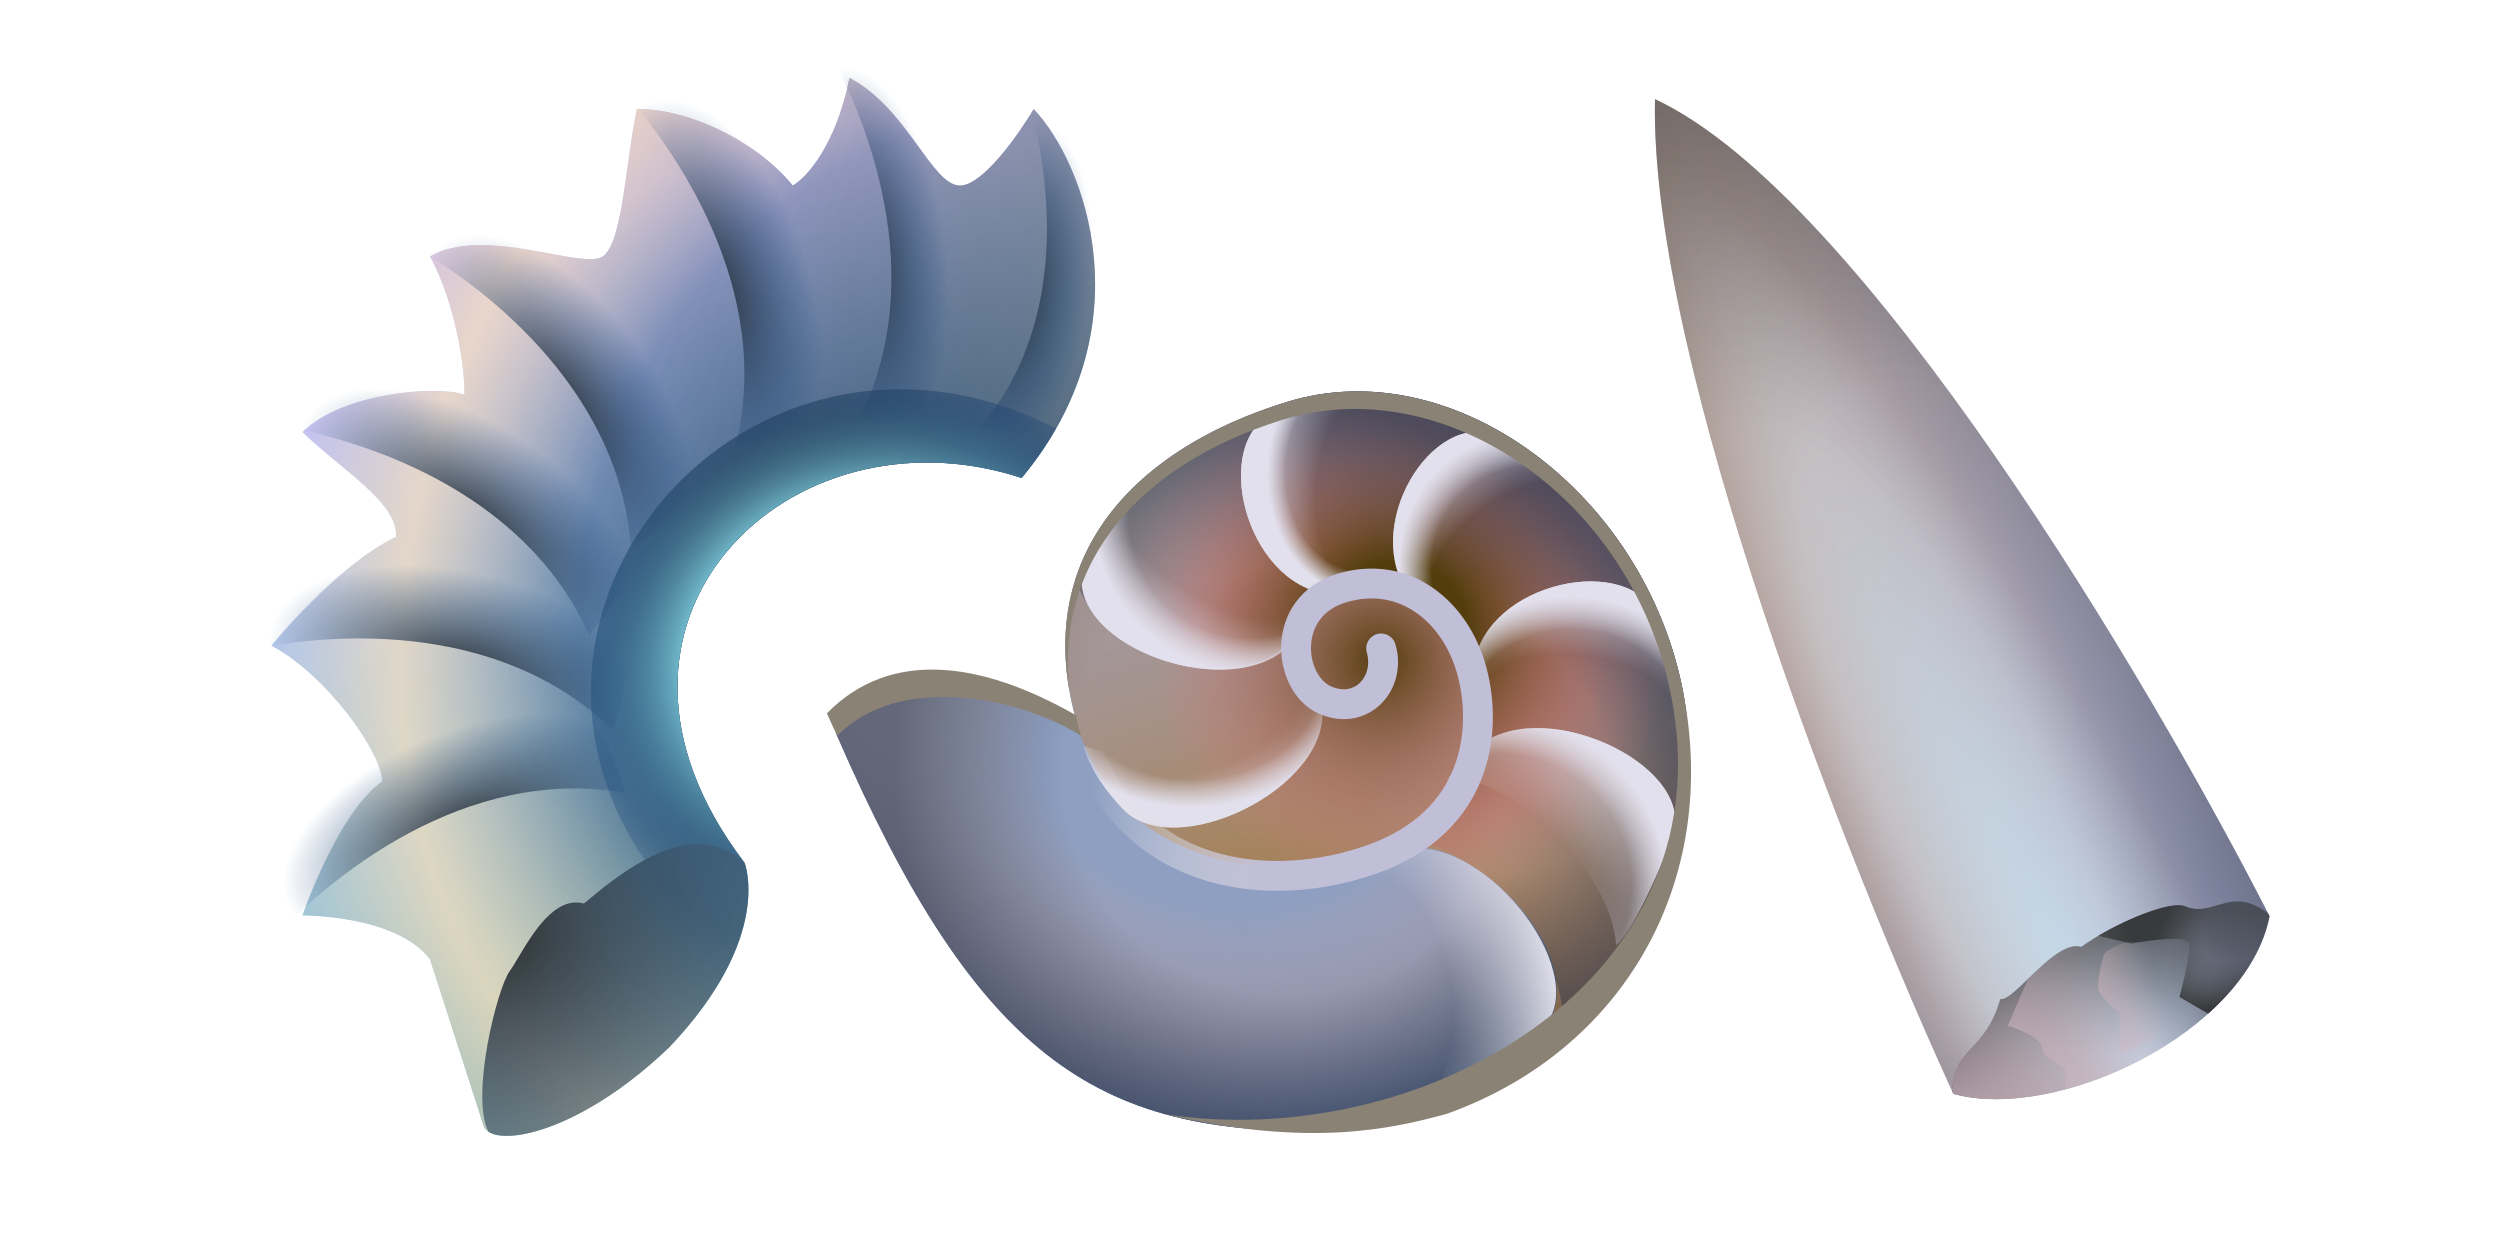 <svg viewBox="0 0 240 120" fill="none" xmlns="http://www.w3.org/2000/svg">
<path d="M128.858 108.5C105.726 109.347 94.043 102.142 80.237 70.365C86.317 64.165 96.711 63.909 103.416 69.503C98.928 54.212 108.049 43.324 123.633 38.563C139.217 33.803 157.216 46.807 161.358 65.372C165.501 83.936 152.484 107.636 128.858 108.5Z" fill="url(#paint0_linear_7910_28062)"/>
<path d="M128.858 108.5C105.726 109.347 94.043 102.142 80.237 70.365C86.317 64.165 96.711 63.909 103.416 69.503C98.928 54.212 108.049 43.324 123.633 38.563C139.217 33.803 157.216 46.807 161.358 65.372C165.501 83.936 152.484 107.636 128.858 108.5Z" fill="url(#paint1_radial_7910_28062)"/>
<path d="M128.858 108.5C105.726 109.347 94.043 102.142 80.237 70.365C86.317 64.165 96.711 63.909 103.416 69.503C98.928 54.212 108.049 43.324 123.633 38.563C139.217 33.803 157.216 46.807 161.358 65.372C165.501 83.936 152.484 107.636 128.858 108.5Z" fill="url(#paint2_radial_7910_28062)"/>
<path d="M128.858 108.5C105.726 109.347 94.043 102.142 80.237 70.365C86.317 64.165 96.711 63.909 103.416 69.503C98.928 54.212 108.049 43.324 123.633 38.563C139.217 33.803 157.216 46.807 161.358 65.372C165.501 83.936 152.484 107.636 128.858 108.5Z" fill="url(#paint3_radial_7910_28062)"/>
<path d="M128.858 108.5C105.726 109.347 94.043 102.142 80.237 70.365C86.317 64.165 96.711 63.909 103.416 69.503C98.928 54.212 108.049 43.324 123.633 38.563C139.217 33.803 157.216 46.807 161.358 65.372C165.501 83.936 152.484 107.636 128.858 108.5Z" fill="url(#paint4_radial_7910_28062)"/>
<path d="M128.858 108.5C105.726 109.347 94.043 102.142 80.237 70.365C86.317 64.165 96.711 63.909 103.416 69.503C98.928 54.212 108.049 43.324 123.633 38.563C139.217 33.803 157.216 46.807 161.358 65.372C165.501 83.936 152.484 107.636 128.858 108.5Z" fill="url(#paint5_radial_7910_28062)"/>
<path fill-rule="evenodd" clip-rule="evenodd" d="M148.528 98.569C153.252 90.25 138.5 78.618 134.647 81.982C126.988 84.23 108.34 85.857 103.356 69.466C103.376 69.478 103.396 69.49 103.416 69.502C98.928 54.212 108.048 43.324 123.632 38.563C139.216 33.802 157.216 46.807 161.358 65.371C164.105 77.678 158.96 89.924 148.528 98.569Z" fill="url(#paint6_radial_7910_28062)"/>
<path fill-rule="evenodd" clip-rule="evenodd" d="M148.528 98.569C153.252 90.25 138.5 78.618 134.647 81.982C126.988 84.23 108.34 85.857 103.356 69.466C103.376 69.478 103.396 69.49 103.416 69.502C98.928 54.212 108.048 43.324 123.632 38.563C139.216 33.802 157.216 46.807 161.358 65.371C164.105 77.678 158.96 89.924 148.528 98.569Z" fill="url(#paint7_radial_7910_28062)"/>
<path fill-rule="evenodd" clip-rule="evenodd" d="M135.498 80.427C148.587 74.159 142.039 56.3 134.44 56.478C126.841 56.656 125.111 58.102 123.433 61.575C121.272 66.049 106.53 64.899 103.234 55.636C105.794 47.582 113.29 41.723 123.633 38.563C139.217 33.803 157.216 46.807 161.359 65.372C163.968 77.065 159.454 88.702 150.05 97.249C149.81 95.166 149.141 92.797 147.719 90.275C142.961 81.835 135.498 80.427 135.498 80.427Z" fill="url(#paint8_radial_7910_28062)"/>
<path fill-rule="evenodd" clip-rule="evenodd" d="M135.498 80.427C148.587 74.159 142.039 56.3 134.44 56.478C126.841 56.656 125.111 58.102 123.433 61.575C121.272 66.049 106.53 64.899 103.234 55.636C105.794 47.582 113.29 41.723 123.633 38.563C139.217 33.803 157.216 46.807 161.359 65.372C163.968 77.065 159.454 88.702 150.05 97.249C149.81 95.166 149.141 92.797 147.719 90.275C142.961 81.835 135.498 80.427 135.498 80.427Z" fill="url(#paint9_radial_7910_28062)"/>
<path d="M108.149 78.003C113.644 82.735 128.714 74.953 126.788 67.121L124.557 64.603C122.381 69.907 111.223 74.488 104.02 71.564C104.649 74.216 107.035 76.962 108.149 78.003Z" fill="url(#paint10_radial_7910_28062)"/>
<path d="M108.149 78.003C113.644 82.735 128.714 74.953 126.788 67.121L124.557 64.603C122.381 69.907 111.223 74.488 104.02 71.564C104.649 74.216 107.035 76.962 108.149 78.003Z" fill="url(#paint11_radial_7910_28062)"/>
<path d="M103.835 55.517C103.649 62.766 119.494 67.757 124.338 61.309L126.503 57.875C121.02 59.547 111.111 54.632 108.816 47.204C107.161 49.37 103.936 53.996 103.835 55.517Z" fill="url(#paint12_radial_7910_28062)"/>
<path d="M103.835 55.517C103.649 62.766 119.494 67.757 124.338 61.309L126.503 57.875C121.02 59.547 111.111 54.632 108.816 47.204C107.161 49.37 103.936 53.996 103.835 55.517Z" fill="url(#paint13_radial_7910_28062)"/>
<path d="M122.411 39.522C116.074 42.376 119.546 56.091 127.553 57.042L131.607 57.237C127.39 53.84 127.403 43.35 132.638 38.573C129.935 38.233 123.773 38.969 122.411 39.522Z" fill="url(#paint14_radial_7910_28062)"/>
<path d="M122.411 39.522C116.074 42.376 119.546 56.091 127.553 57.042L131.607 57.237C127.39 53.84 127.403 43.35 132.638 38.573C129.935 38.233 123.773 38.969 122.411 39.522Z" fill="url(#paint15_radial_7910_28062)"/>
<path d="M143.767 41.837C137.462 39.147 130.473 50.779 135.381 57.175L138.057 60.226C137.417 54.951 144.914 47.73 151.746 48.359C150.102 46.187 145.081 42.455 143.767 41.837Z" fill="url(#paint16_radial_7910_28062)"/>
<path d="M143.767 41.837C137.462 39.147 130.473 50.779 135.381 57.175L138.057 60.226C137.417 54.951 144.914 47.73 151.746 48.359C150.102 46.187 145.081 42.455 143.767 41.837Z" fill="url(#paint17_radial_7910_28062)"/>
<path d="M159.166 59.338C156.583 52.919 142.72 55.797 141.518 63.77L141.188 67.816C144.662 63.703 156.821 65.138 161.326 70.513C161.751 67.822 159.662 60.715 159.166 59.338Z" fill="url(#paint18_radial_7910_28062)"/>
<path d="M159.166 59.338C156.583 52.919 142.72 55.797 141.518 63.77L141.188 67.816C144.662 63.703 156.821 65.138 161.326 70.513C161.751 67.822 159.662 60.715 159.166 59.338Z" fill="url(#paint19_radial_7910_28062)"/>
<path d="M160.655 79.987C162.566 73.244 147.668 66.439 141.698 71.859L138.898 74.797C144.303 73.913 154.829 83.549 155.139 90.765C157.169 88.948 160.197 81.395 160.655 79.987Z" fill="url(#paint20_radial_7910_28062)"/>
<path d="M160.655 79.987C162.566 73.244 147.668 66.439 141.698 71.859L138.898 74.797C144.303 73.913 154.829 83.549 155.139 90.765C157.169 88.948 160.197 81.395 160.655 79.987Z" fill="url(#paint21_radial_7910_28062)"/>
<path d="M148.323 98.469C152.849 93.013 141.914 79.351 134.209 81.73L130.432 83.217C135.754 84.835 140.718 98.061 138.035 104.967C140.641 103.642 147.324 99.582 148.323 98.469Z" fill="url(#paint22_radial_7910_28062)"/>
<path fill-rule="evenodd" clip-rule="evenodd" d="M116.178 81.671C111.262 80.06 106.896 76.299 104.783 69.102L102.034 69.908C104.41 78.002 109.464 82.486 115.286 84.394C121.031 86.276 127.399 85.617 132.511 83.726C137.76 81.784 140.777 78.463 142.228 74.771C143.659 71.131 143.523 67.252 142.719 64.17C141.901 61.034 140.129 58.256 137.641 56.5C135.123 54.723 131.931 54.042 128.473 55.057C124.798 56.136 123.136 59.006 123 61.819C122.871 64.481 124.125 67.403 126.597 68.502C128.891 69.522 131.12 69.015 132.582 67.569C134 66.166 134.59 63.985 133.961 61.844C133.739 61.085 132.943 60.65 132.184 60.873C131.424 61.096 130.99 61.892 131.213 62.651C131.555 63.816 131.21 64.896 130.567 65.532C129.966 66.126 129.006 66.438 127.761 65.885C126.694 65.41 125.77 63.839 125.861 61.958C125.945 60.228 126.901 58.504 129.28 57.806C131.876 57.044 134.166 57.554 135.989 58.841C137.844 60.149 139.273 62.309 139.947 64.893C140.636 67.532 140.722 70.771 139.562 73.723C138.422 76.624 136.033 79.368 131.517 81.039C126.863 82.761 121.173 83.308 116.178 81.671Z" fill="url(#paint23_linear_7910_28062)"/>
<path fill-rule="evenodd" clip-rule="evenodd" d="M111.679 106.94C125.741 110.226 133.577 108.362 138.863 106.94C156.277 100.713 165.502 83.935 161.359 65.371C157.216 46.807 139.217 33.802 123.633 38.563C109.152 42.987 100.252 52.701 102.666 66.323C101.247 53.872 109.482 44.599 122.985 40.339C138.256 35.522 155.926 47.324 160.163 65.529C166.798 94.04 136.429 110.855 111.679 106.94ZM80.369 70.641C80.032 69.932 79.704 69.21 79.386 68.477C85.442 62.3 94.119 63.441 103.252 68.64C103.404 69.299 103.582 69.966 103.787 70.641C98 66.981 86.368 64.491 80.369 70.641Z" fill="#8A8275"/>
<path d="M158.879 9.523C158.334 34.895 177.749 83.751 187.524 105.008C197.414 107.736 215.693 99.143 217.875 87.957C206.508 65.677 178.795 18.798 158.879 9.523Z" fill="url(#paint24_linear_7910_28062)"/>
<path d="M158.879 9.523C158.334 34.895 177.749 83.751 187.524 105.008C197.414 107.736 215.693 99.143 217.875 87.957C206.508 65.677 178.795 18.798 158.879 9.523Z" fill="url(#paint25_radial_7910_28062)"/>
<path d="M158.879 9.523C158.334 34.895 177.749 83.751 187.524 105.008C197.414 107.736 215.693 99.143 217.875 87.957C206.508 65.677 178.795 18.798 158.879 9.523Z" fill="url(#paint26_radial_7910_28062)"/>
<path d="M158.879 9.523C158.334 34.895 177.749 83.751 187.524 105.008C197.414 107.736 215.693 99.143 217.875 87.957C206.508 65.677 178.795 18.798 158.879 9.523Z" fill="url(#paint27_radial_7910_28062)"/>
<path d="M158.879 9.523C158.334 34.895 177.749 83.751 187.524 105.008C197.414 107.736 215.693 99.143 217.875 87.957C206.508 65.677 178.795 18.798 158.879 9.523Z" fill="url(#paint28_radial_7910_28062)"/>
<path fill-rule="evenodd" clip-rule="evenodd" d="M217.741 87.695C215.643 86.074 214.213 86.502 212.845 86.911C211.866 87.204 210.919 87.488 209.781 87.006C208.28 86.37 202.757 88.751 199.81 90.895C198.343 90.437 196.374 92.345 194.729 93.94C193.577 95.057 192.584 96.02 192.032 95.909C191.317 98.389 190.26 99.535 189.335 100.539C188.344 101.614 187.505 102.525 187.398 104.736C187.44 104.827 187.482 104.918 187.524 105.008C197.414 107.736 215.693 99.142 217.875 87.957C217.831 87.87 217.786 87.783 217.741 87.695Z" fill="url(#paint29_radial_7910_28062)"/>
<path fill-rule="evenodd" clip-rule="evenodd" d="M217.741 87.695C215.643 86.074 214.213 86.502 212.845 86.911C211.866 87.204 210.919 87.488 209.781 87.006C208.28 86.37 202.757 88.751 199.81 90.895C198.343 90.437 196.374 92.345 194.729 93.94C193.577 95.057 192.584 96.02 192.032 95.909C191.317 98.389 190.26 99.535 189.335 100.539C188.344 101.614 187.505 102.525 187.398 104.736C187.44 104.827 187.482 104.918 187.524 105.008C197.414 107.736 215.693 99.142 217.875 87.957C217.831 87.87 217.786 87.783 217.741 87.695Z" fill="url(#paint30_radial_7910_28062)"/>
<path fill-rule="evenodd" clip-rule="evenodd" d="M201.43 89.841L204.62 90.588C206.394 90.246 209.983 89.769 210.147 90.588C210.311 91.406 209.601 94.34 209.226 95.705L211.981 97.311C214.998 94.611 217.203 91.407 217.876 87.957L217.742 87.695C215.643 86.074 214.214 86.502 212.845 86.911C211.867 87.204 210.919 87.488 209.781 87.006C208.525 86.474 204.452 88.055 201.43 89.841Z" fill="url(#paint31_radial_7910_28062)"/>
<path fill-rule="evenodd" clip-rule="evenodd" d="M194.69 93.978L192.749 98.468C193.84 98.809 196.023 99.696 196.023 100.515C196.023 101.334 197.524 102.22 198.275 102.562V104.578C203.975 103.06 209.852 99.808 213.71 95.607C213.218 93.235 211.735 90.008 210.208 87.155C210.068 87.117 209.926 87.067 209.78 87.006C208.28 86.37 202.757 88.751 199.81 90.895C198.343 90.437 196.374 92.345 194.729 93.94C194.716 93.953 194.703 93.966 194.69 93.978Z" fill="url(#paint32_linear_7910_28062)"/>
<path d="M201.561 95.239C201.179 94.551 201.721 92.47 202.04 91.515C205.859 88.536 209.297 92.311 210.538 94.57C209.774 95.112 208.189 96.595 207.96 98.199C207.731 99.803 204.872 100.777 203.472 101.064V97.244C202.994 96.862 201.944 95.926 201.561 95.239Z" fill="url(#paint33_linear_7910_28062)"/>
<path d="M99.235 10.462C104.223 15.722 110.046 31.519 98.075 45.885C75.763 38.539 53.798 59.708 71.483 82.835C71.483 82.835 74.31 89.955 64.251 100.532C55.437 108.978 47.349 110.279 46.452 108.139L41.282 92.086C38.017 87.806 29.032 87.884 29.032 87.884C29.032 87.884 32.455 77.968 36.702 75.025C36.702 72.305 31.394 64.797 26.047 61.983C26.047 61.983 32.303 54.273 38.017 51.546C38.289 48.281 32.668 45.017 29.032 41.48C32.862 37.646 42.153 36.958 44.601 37.918C44.601 35.019 43.73 29.183 41.282 24.61C46.452 21.617 55.975 25.97 57.879 24.61C59.784 23.25 60.046 15.7 61.144 10.462C66.249 10.462 72.645 13.568 76.108 17.808C77.378 17.082 80.244 13.999 81.55 7.469C87.183 10.462 89.44 17.808 92.161 17.808C94.338 17.808 97.784 12.91 99.235 10.462Z" fill="url(#paint34_linear_7910_28062)"/>
<path d="M99.235 10.462C104.223 15.722 110.046 31.519 98.075 45.885C75.763 38.539 53.798 59.708 71.483 82.835C71.483 82.835 74.31 89.955 64.251 100.532C55.437 108.978 47.349 110.279 46.452 108.139L41.282 92.086C38.017 87.806 29.032 87.884 29.032 87.884C29.032 87.884 32.455 77.968 36.702 75.025C36.702 72.305 31.394 64.797 26.047 61.983C26.047 61.983 32.303 54.273 38.017 51.546C38.289 48.281 32.668 45.017 29.032 41.48C32.862 37.646 42.153 36.958 44.601 37.918C44.601 35.019 43.73 29.183 41.282 24.61C46.452 21.617 55.975 25.97 57.879 24.61C59.784 23.25 60.046 15.7 61.144 10.462C66.249 10.462 72.645 13.568 76.108 17.808C77.378 17.082 80.244 13.999 81.55 7.469C87.183 10.462 89.44 17.808 92.161 17.808C94.338 17.808 97.784 12.91 99.235 10.462Z" fill="url(#paint35_radial_7910_28062)"/>
<path d="M99.235 10.462C104.223 15.722 110.046 31.519 98.075 45.885C75.763 38.539 53.798 59.708 71.483 82.835C71.483 82.835 74.31 89.955 64.251 100.532C55.437 108.978 47.349 110.279 46.452 108.139L41.282 92.086C38.017 87.806 29.032 87.884 29.032 87.884C29.032 87.884 32.455 77.968 36.702 75.025C36.702 72.305 31.394 64.797 26.047 61.983C26.047 61.983 32.303 54.273 38.017 51.546C38.289 48.281 32.668 45.017 29.032 41.48C32.862 37.646 42.153 36.958 44.601 37.918C44.601 35.019 43.73 29.183 41.282 24.61C46.452 21.617 55.975 25.97 57.879 24.61C59.784 23.25 60.046 15.7 61.144 10.462C66.249 10.462 72.645 13.568 76.108 17.808C77.378 17.082 80.244 13.999 81.55 7.469C87.183 10.462 89.44 17.808 92.161 17.808C94.338 17.808 97.784 12.91 99.235 10.462Z" fill="url(#paint36_linear_7910_28062)"/>
<path d="M99.235 10.462C104.223 15.722 110.046 31.519 98.075 45.885C75.763 38.539 53.798 59.708 71.483 82.835C71.483 82.835 74.31 89.955 64.251 100.532C55.437 108.978 47.349 110.279 46.452 108.139L41.282 92.086C38.017 87.806 29.032 87.884 29.032 87.884C29.032 87.884 32.455 77.968 36.702 75.025C36.702 72.305 31.394 64.797 26.047 61.983C26.047 61.983 32.303 54.273 38.017 51.546C38.289 48.281 32.668 45.017 29.032 41.48C32.862 37.646 42.153 36.958 44.601 37.918C44.601 35.019 43.73 29.183 41.282 24.61C46.452 21.617 55.975 25.97 57.879 24.61C59.784 23.25 60.046 15.7 61.144 10.462C66.249 10.462 72.645 13.568 76.108 17.808C77.378 17.082 80.244 13.999 81.55 7.469C87.183 10.462 89.44 17.808 92.161 17.808C94.338 17.808 97.784 12.91 99.235 10.462Z" fill="url(#paint37_radial_7910_28062)"/>
<path fill-rule="evenodd" clip-rule="evenodd" d="M71.35 82.659C71.395 82.718 71.44 82.776 71.484 82.835C71.484 82.835 74.311 89.955 64.253 100.532C56.27 108.181 48.883 109.97 46.894 108.649C45.124 105.199 47.748 94.863 48.905 93.273C49.145 92.943 49.43 92.463 49.759 91.911C51.14 89.591 53.287 85.984 56.06 86.74C63.4 80.456 67.638 79.78 71.35 82.659Z" fill="url(#paint38_radial_7910_28062)"/>
<path d="M94.171 40.891C103.067 30.435 100.57 15.765 98.697 9.523C107.125 13.736 112.119 46.821 94.171 40.891Z" fill="url(#paint39_radial_7910_28062)"/>
<path d="M82.329 40.489C89.545 26.576 83.006 10.895 79.323 4.43C89.778 6.958 103.815 42.486 82.329 40.489Z" fill="url(#paint40_radial_7910_28062)"/>
<path d="M70.557 43.006C74.49 27.835 64.62 14.007 59.588 8.526C72.115 6.039 95.809 38.657 70.557 43.006Z" fill="url(#paint41_radial_7910_28062)"/>
<path d="M60.559 52.531C59.437 36.898 45.666 26.949 39.146 23.364C50.221 17.004 83.097 40.339 60.559 52.531Z" fill="url(#paint42_radial_7910_28062)"/>
<path d="M56.551 60.958C50.17 46.642 33.834 41.979 26.483 40.829C34.729 31.077 73.588 41.817 56.551 60.958Z" fill="url(#paint43_radial_7910_28062)"/>
<path d="M58.798 70.065C47.566 59.133 30.665 60.857 23.411 62.513C27.456 50.399 67.528 45.974 58.798 70.065Z" fill="url(#paint44_radial_7910_28062)"/>
<path d="M60.014 76.111C44.574 73.417 31.589 84.373 26.533 89.831C23.041 77.546 53.637 51.293 60.014 76.111Z" fill="url(#paint45_radial_7910_28062)"/>
<path fill-rule="evenodd" clip-rule="evenodd" d="M98.075 45.885C99.383 44.315 100.478 42.729 101.386 41.14C72.861 26.5 44.936 57.469 61.868 82.558C65.88 80.37 68.743 80.639 71.347 82.656C53.911 59.599 75.82 38.558 98.075 45.885Z" fill="url(#paint46_radial_7910_28062)"/>
<path fill-rule="evenodd" clip-rule="evenodd" d="M98.075 45.885C99.383 44.315 100.478 42.729 101.386 41.14C72.861 26.5 44.936 57.469 61.868 82.558C65.88 80.37 68.743 80.639 71.347 82.656C53.911 59.599 75.82 38.558 98.075 45.885Z" fill="url(#paint47_radial_7910_28062)"/>
<defs>
<linearGradient id="paint0_linear_7910_28062" x1="84.966" y1="123.623" x2="162.405" y2="19.346" gradientUnits="userSpaceOnUse">
<stop stop-color="#D1B5F7"/>
<stop offset="0.487" stop-color="#9FCCF4"/>
<stop offset="0.978" stop-color="#92E0D8"/>
</linearGradient>
<radialGradient id="paint1_radial_7910_28062" cx="0" cy="0" r="1" gradientUnits="userSpaceOnUse" gradientTransform="translate(108.209 51.092) rotate(-18.518) scale(139.353 72.558)">
<stop offset="0.139" stop-color="#0E407D" stop-opacity="0"/>
<stop offset="1" stop-color="#0E407D"/>
</radialGradient>
<radialGradient id="paint2_radial_7910_28062" cx="0" cy="0" r="1" gradientUnits="userSpaceOnUse" gradientTransform="translate(133.694 62.668) rotate(-148.621) scale(35.084 50.593)">
<stop stop-color="#ABA5F5"/>
<stop offset="1" stop-color="#ABA5F5" stop-opacity="0"/>
</radialGradient>
<radialGradient id="paint3_radial_7910_28062" cx="0" cy="0" r="1" gradientUnits="userSpaceOnUse" gradientTransform="translate(115.047 51.907) rotate(-39.371) scale(80.149 94.44)">
<stop offset="0.448" stop-color="#0E407D" stop-opacity="0"/>
<stop offset="1" stop-color="#0E407D"/>
</radialGradient>
<radialGradient id="paint4_radial_7910_28062" cx="0" cy="0" r="1" gradientUnits="userSpaceOnUse" gradientTransform="translate(117.445 73.596) rotate(-170.71) scale(55.019 41.597)">
<stop offset="0.316" stop-color="#8E9FC1"/>
<stop offset="1" stop-color="#EFAA71" stop-opacity="0"/>
</radialGradient>
<radialGradient id="paint5_radial_7910_28062" cx="0" cy="0" r="1" gradientUnits="userSpaceOnUse" gradientTransform="translate(122.949 75.054) rotate(-51.963) scale(36.279 37.795)">
<stop offset="0.56" stop-color="#333A4C" stop-opacity="0"/>
<stop offset="1" stop-color="#333A4C" stop-opacity="0.6"/>
</radialGradient>
<radialGradient id="paint6_radial_7910_28062" cx="0" cy="0" r="1" gradientUnits="userSpaceOnUse" gradientTransform="translate(122.899 93.454) rotate(-75.008) scale(54.722 69.934)">
<stop offset="0.196" stop-color="#B47019" stop-opacity="0.6"/>
<stop offset="1" stop-color="#EE9763" stop-opacity="0"/>
</radialGradient>
<radialGradient id="paint7_radial_7910_28062" cx="0" cy="0" r="1" gradientUnits="userSpaceOnUse" gradientTransform="translate(132.546 63.378) rotate(-47.159) scale(21.68 21.765)">
<stop stop-color="#533D0D"/>
<stop offset="1" stop-color="#ED7880" stop-opacity="0"/>
</radialGradient>
<radialGradient id="paint8_radial_7910_28062" cx="0" cy="0" r="1" gradientUnits="userSpaceOnUse" gradientTransform="translate(134.282 60.248) rotate(-55.47) scale(26.168 26.61)">
<stop offset="0.244" stop-color="#533D0D"/>
<stop offset="1" stop-color="#ED7880" stop-opacity="0"/>
</radialGradient>
<radialGradient id="paint9_radial_7910_28062" cx="0" cy="0" r="1" gradientUnits="userSpaceOnUse" gradientTransform="translate(134.696 68.535) rotate(-60.749) scale(27.637 43.487)">
<stop offset="0.49" stop-color="#333A4C" stop-opacity="0"/>
<stop offset="1" stop-color="#333A4C" stop-opacity="0.7"/>
</radialGradient>
<radialGradient id="paint10_radial_7910_28062" cx="0" cy="0" r="1" gradientUnits="userSpaceOnUse" gradientTransform="translate(114.116 69.72) rotate(-16.024) scale(30.798 12.74)">
<stop offset="0.351" stop-color="#E2E0EC" stop-opacity="0"/>
<stop offset="1" stop-color="#E2E0EC"/>
</radialGradient>
<radialGradient id="paint11_radial_7910_28062" cx="0" cy="0" r="1" gradientUnits="userSpaceOnUse" gradientTransform="translate(114.523 65.111) rotate(90.192) scale(15.079 19.13)">
<stop offset="0.643" stop-color="#E2E0EC" stop-opacity="0"/>
<stop offset="0.82" stop-color="#E2E0EC"/>
</radialGradient>
<radialGradient id="paint12_radial_7910_28062" cx="0" cy="0" r="1" gradientUnits="userSpaceOnUse" gradientTransform="translate(115.518 52.302) rotate(34.707) scale(30.798 12.74)">
<stop offset="0.351" stop-color="#E2E0EC" stop-opacity="0"/>
<stop offset="1" stop-color="#E2E0EC"/>
</radialGradient>
<radialGradient id="paint13_radial_7910_28062" cx="0" cy="0" r="1" gradientUnits="userSpaceOnUse" gradientTransform="translate(119.696 49.886) rotate(137.43) scale(17.449 17.841)">
<stop offset="0.643" stop-color="#E2E0EC" stop-opacity="0"/>
<stop offset="0.835" stop-color="#E2E0EC"/>
</radialGradient>
<radialGradient id="paint14_radial_7910_28062" cx="0" cy="0" r="1" gradientUnits="userSpaceOnUse" gradientTransform="translate(130.844 46.746) rotate(94.993) scale(26.216 12.74)">
<stop offset="0.351" stop-color="#E2E0EC" stop-opacity="0"/>
<stop offset="1" stop-color="#E2E0EC"/>
</radialGradient>
<radialGradient id="paint15_radial_7910_28062" cx="0" cy="0" r="1" gradientUnits="userSpaceOnUse" gradientTransform="translate(131.406 44.866) rotate(96.668) scale(15.564 12.351)">
<stop offset="0.643" stop-color="#E2E0EC" stop-opacity="0"/>
<stop offset="0.788" stop-color="#E2E0EC"/>
</radialGradient>
<radialGradient id="paint16_radial_7910_28062" cx="0" cy="0" r="1" gradientUnits="userSpaceOnUse" gradientTransform="translate(144.57 52.773) rotate(140.883) scale(24.63 12.739)">
<stop offset="0.351" stop-color="#E2E0EC" stop-opacity="0"/>
<stop offset="1" stop-color="#E2E0EC"/>
</radialGradient>
<radialGradient id="paint17_radial_7910_28062" cx="0" cy="0" r="1" gradientUnits="userSpaceOnUse" gradientTransform="translate(147.518 55.252) rotate(-122.227) scale(16.567 15.276)">
<stop offset="0.643" stop-color="#E2E0EC" stop-opacity="0"/>
<stop offset="0.845" stop-color="#E2E0EC"/>
</radialGradient>
<radialGradient id="paint18_radial_7910_28062" cx="0" cy="0" r="1" gradientUnits="userSpaceOnUse" gradientTransform="translate(151.497 67.369) rotate(-173.148) scale(25.705 12.74)">
<stop offset="0.351" stop-color="#E2E0EC" stop-opacity="0"/>
<stop offset="1" stop-color="#E2E0EC"/>
</radialGradient>
<radialGradient id="paint19_radial_7910_28062" cx="0" cy="0" r="1" gradientUnits="userSpaceOnUse" gradientTransform="translate(151.204 71.716) rotate(-70.201) scale(17.469 18.23)">
<stop offset="0.643" stop-color="#E2E0EC" stop-opacity="0"/>
<stop offset="0.825" stop-color="#E2E0EC"/>
</radialGradient>
<radialGradient id="paint20_radial_7910_28062" cx="0" cy="0" r="1" gradientUnits="userSpaceOnUse" gradientTransform="translate(147.584 81.355) rotate(-136.425) scale(32.273 15.146)">
<stop offset="0.139" stop-color="#E2E0EC" stop-opacity="0"/>
<stop offset="1" stop-color="#E2E0EC"/>
</radialGradient>
<radialGradient id="paint21_radial_7910_28062" cx="0" cy="0" r="1" gradientUnits="userSpaceOnUse" gradientTransform="translate(144.49 84.684) rotate(-31.274) scale(18.644 19.265)">
<stop offset="0.643" stop-color="#E2E0EC" stop-opacity="0"/>
<stop offset="0.826" stop-color="#E2E0EC"/>
</radialGradient>
<radialGradient id="paint22_radial_7910_28062" cx="0" cy="0" r="1" gradientUnits="userSpaceOnUse" gradientTransform="translate(133.645 94.19) rotate(-104.663) scale(28.656 15.534)">
<stop offset="0.351" stop-color="#E2E0EC" stop-opacity="0"/>
<stop offset="1" stop-color="#E2E1EC"/>
</radialGradient>
<linearGradient id="paint23_linear_7910_28062" x1="140.633" y1="76.307" x2="105.202" y2="71.958" gradientUnits="userSpaceOnUse">
<stop offset="0.52" stop-color="#C1BFD7"/>
<stop offset="1" stop-color="#F0F0F0" stop-opacity="0"/>
</linearGradient>
<linearGradient id="paint24_linear_7910_28062" x1="278.096" y1="46.699" x2="90.554" y2="47.235" gradientUnits="userSpaceOnUse">
<stop stop-color="#6D9BFF"/>
<stop offset="1" stop-color="#FFBB6E"/>
</linearGradient>
<radialGradient id="paint25_radial_7910_28062" cx="0" cy="0" r="1" gradientUnits="userSpaceOnUse" gradientTransform="translate(201.346 102.627) rotate(-115.23) scale(90.319 16.59)">
<stop stop-color="#FFE4BE" stop-opacity="0.5"/>
<stop offset="1" stop-color="#FFE4BE" stop-opacity="0"/>
</radialGradient>
<radialGradient id="paint26_radial_7910_28062" cx="0" cy="0" r="1" gradientUnits="userSpaceOnUse" gradientTransform="translate(182.952 92.789) rotate(-107.894) scale(100.24 36.142)">
<stop offset="0.537" stop-color="#383B3D" stop-opacity="0"/>
<stop offset="1" stop-color="#383B3D" stop-opacity="0.5"/>
</radialGradient>
<radialGradient id="paint27_radial_7910_28062" cx="0" cy="0" r="1" gradientUnits="userSpaceOnUse" gradientTransform="translate(206.803 84.091) rotate(-122.227) scale(102.481 36.95)">
<stop offset="0.537" stop-color="#383B3D" stop-opacity="0"/>
<stop offset="1" stop-color="#383B3D" stop-opacity="0.5"/>
</radialGradient>
<radialGradient id="paint28_radial_7910_28062" cx="0" cy="0" r="1" gradientUnits="userSpaceOnUse" gradientTransform="translate(203.976 103.365) rotate(-117.169) scale(98.788 13.528)">
<stop stop-color="#C0E5FF" stop-opacity="0.7"/>
<stop offset="1" stop-color="#B3E0FF" stop-opacity="0"/>
</radialGradient>
<radialGradient id="paint29_radial_7910_28062" cx="0" cy="0" r="1" gradientUnits="userSpaceOnUse" gradientTransform="translate(205.773 101.414) rotate(156.409) scale(22.069 11.846)">
<stop stop-color="#383B3D" stop-opacity="0"/>
<stop offset="1" stop-color="#383B3D" stop-opacity="0.7"/>
</radialGradient>
<radialGradient id="paint30_radial_7910_28062" cx="0" cy="0" r="1" gradientUnits="userSpaceOnUse" gradientTransform="translate(187.398 112.233) rotate(-23.223) scale(35.621 24.591)">
<stop stop-color="#D1B5C0"/>
<stop offset="0.776" stop-color="#D1B5C0" stop-opacity="0"/>
</radialGradient>
<radialGradient id="paint31_radial_7910_28062" cx="0" cy="0" r="1" gradientUnits="userSpaceOnUse" gradientTransform="translate(216.799 87.313) rotate(139.086) scale(12.188 6.636)">
<stop offset="0.537" stop-color="#383B3D" stop-opacity="0"/>
<stop offset="1" stop-color="#383B3D"/>
</radialGradient>
<linearGradient id="paint32_linear_7910_28062" x1="184.663" y1="109.214" x2="215.263" y2="97.751" gradientUnits="userSpaceOnUse">
<stop stop-color="#D1B5C0"/>
<stop offset="0.776" stop-color="#D1B5C0" stop-opacity="0"/>
</linearGradient>
<linearGradient id="paint33_linear_7910_28062" x1="197.916" y1="103.856" x2="212.047" y2="100.038" gradientUnits="userSpaceOnUse">
<stop stop-color="#D1B5C0"/>
<stop offset="0.776" stop-color="#D1B5C0" stop-opacity="0"/>
</linearGradient>
<linearGradient id="paint34_linear_7910_28062" x1="29.166" y1="19.278" x2="76.063" y2="108.139" gradientUnits="userSpaceOnUse">
<stop stop-color="#D1B5F7"/>
<stop offset="0.487" stop-color="#9FCCF4"/>
<stop offset="0.978" stop-color="#92E0D8"/>
</linearGradient>
<radialGradient id="paint35_radial_7910_28062" cx="0" cy="0" r="1" gradientUnits="userSpaceOnUse" gradientTransform="translate(86.195 60.649) rotate(-154.189) scale(64.701 64.701)">
<stop stop-color="#0E407D"/>
<stop offset="0.758" stop-color="#0E407D" stop-opacity="0"/>
</radialGradient>
<linearGradient id="paint36_linear_7910_28062" x1="34.228" y1="30.572" x2="145.385" y2="71.538" gradientUnits="userSpaceOnUse">
<stop stop-color="#595959" stop-opacity="0"/>
<stop offset="1" stop-color="#595959"/>
</linearGradient>
<radialGradient id="paint37_radial_7910_28062" cx="0" cy="0" r="1" gradientUnits="userSpaceOnUse" gradientTransform="translate(91.166 52.869) rotate(114.574) scale(87.126 68.443)">
<stop offset="0.494" stop-color="#FFE4BE" stop-opacity="0"/>
<stop offset="0.734" stop-color="#FFE4BE" stop-opacity="0.7"/>
<stop offset="0.943" stop-color="#FFE4BE" stop-opacity="0"/>
</radialGradient>
<radialGradient id="paint38_radial_7910_28062" cx="0" cy="0" r="1" gradientUnits="userSpaceOnUse" gradientTransform="translate(47.27 89.274) rotate(-68.528) scale(42.197 40.722)">
<stop stop-color="#2C2F30"/>
<stop offset="1" stop-color="#0E407D" stop-opacity="0"/>
</radialGradient>
<radialGradient id="paint39_radial_7910_28062" cx="0" cy="0" r="1" gradientUnits="userSpaceOnUse" gradientTransform="translate(97.505 27.815) rotate(-82.664) scale(21.485 9.472)">
<stop stop-color="#2C2F30"/>
<stop offset="0.758" stop-color="#0E407D" stop-opacity="0"/>
</radialGradient>
<radialGradient id="paint40_radial_7910_28062" cx="0" cy="0" r="1" gradientUnits="userSpaceOnUse" gradientTransform="translate(82.686 25.087) rotate(-95.639) scale(24.529 10.813)">
<stop stop-color="#2C2F30"/>
<stop offset="0.758" stop-color="#0E407D" stop-opacity="0"/>
</radialGradient>
<radialGradient id="paint41_radial_7910_28062" cx="0" cy="0" r="1" gradientUnits="userSpaceOnUse" gradientTransform="translate(68.119 27.623) rotate(-107.182) scale(24.636 12.785)">
<stop stop-color="#2C2F30"/>
<stop offset="0.758" stop-color="#0E407D" stop-opacity="0"/>
</radialGradient>
<radialGradient id="paint42_radial_7910_28062" cx="0" cy="0" r="1" gradientUnits="userSpaceOnUse" gradientTransform="translate(53.333 38.734) rotate(-125.821) scale(24.636 12.785)">
<stop stop-color="#2C2F30"/>
<stop offset="0.758" stop-color="#0E407D" stop-opacity="0"/>
</radialGradient>
<radialGradient id="paint43_radial_7910_28062" cx="0" cy="0" r="1" gradientUnits="userSpaceOnUse" gradientTransform="translate(45.056 50.447) rotate(-145.737) scale(24.636 12.785)">
<stop stop-color="#2C2F30"/>
<stop offset="0.758" stop-color="#0E407D" stop-opacity="0"/>
</radialGradient>
<radialGradient id="paint44_radial_7910_28062" cx="0" cy="0" r="1" gradientUnits="userSpaceOnUse" gradientTransform="translate(44.227 64.563) rotate(-167.49) scale(24.636 12.785)">
<stop stop-color="#2C2F30"/>
<stop offset="0.758" stop-color="#0E407D" stop-opacity="0"/>
</radialGradient>
<radialGradient id="paint45_radial_7910_28062" cx="0" cy="0" r="1" gradientUnits="userSpaceOnUse" gradientTransform="translate(44.878 79.785) rotate(158.18) scale(24.636 12.785)">
<stop stop-color="#2C2F30"/>
<stop offset="0.758" stop-color="#0E407D" stop-opacity="0"/>
</radialGradient>
<radialGradient id="paint46_radial_7910_28062" cx="0" cy="0" r="1" gradientUnits="userSpaceOnUse" gradientTransform="translate(83.202 62.773) rotate(-120.998) scale(44.068 42.157)">
<stop offset="0.404" stop-color="#2C2F30"/>
<stop offset="0.752" stop-color="#0E407D" stop-opacity="0"/>
</radialGradient>
<radialGradient id="paint47_radial_7910_28062" cx="0" cy="0" r="1" gradientUnits="userSpaceOnUse" gradientTransform="translate(83.202 62.773) rotate(-111.185) scale(45.047 51.307)">
<stop offset="0.304" stop-color="#94F2FF"/>
<stop offset="0.587" stop-color="#0E407D" stop-opacity="0"/>
</radialGradient>
</defs>
</svg>
